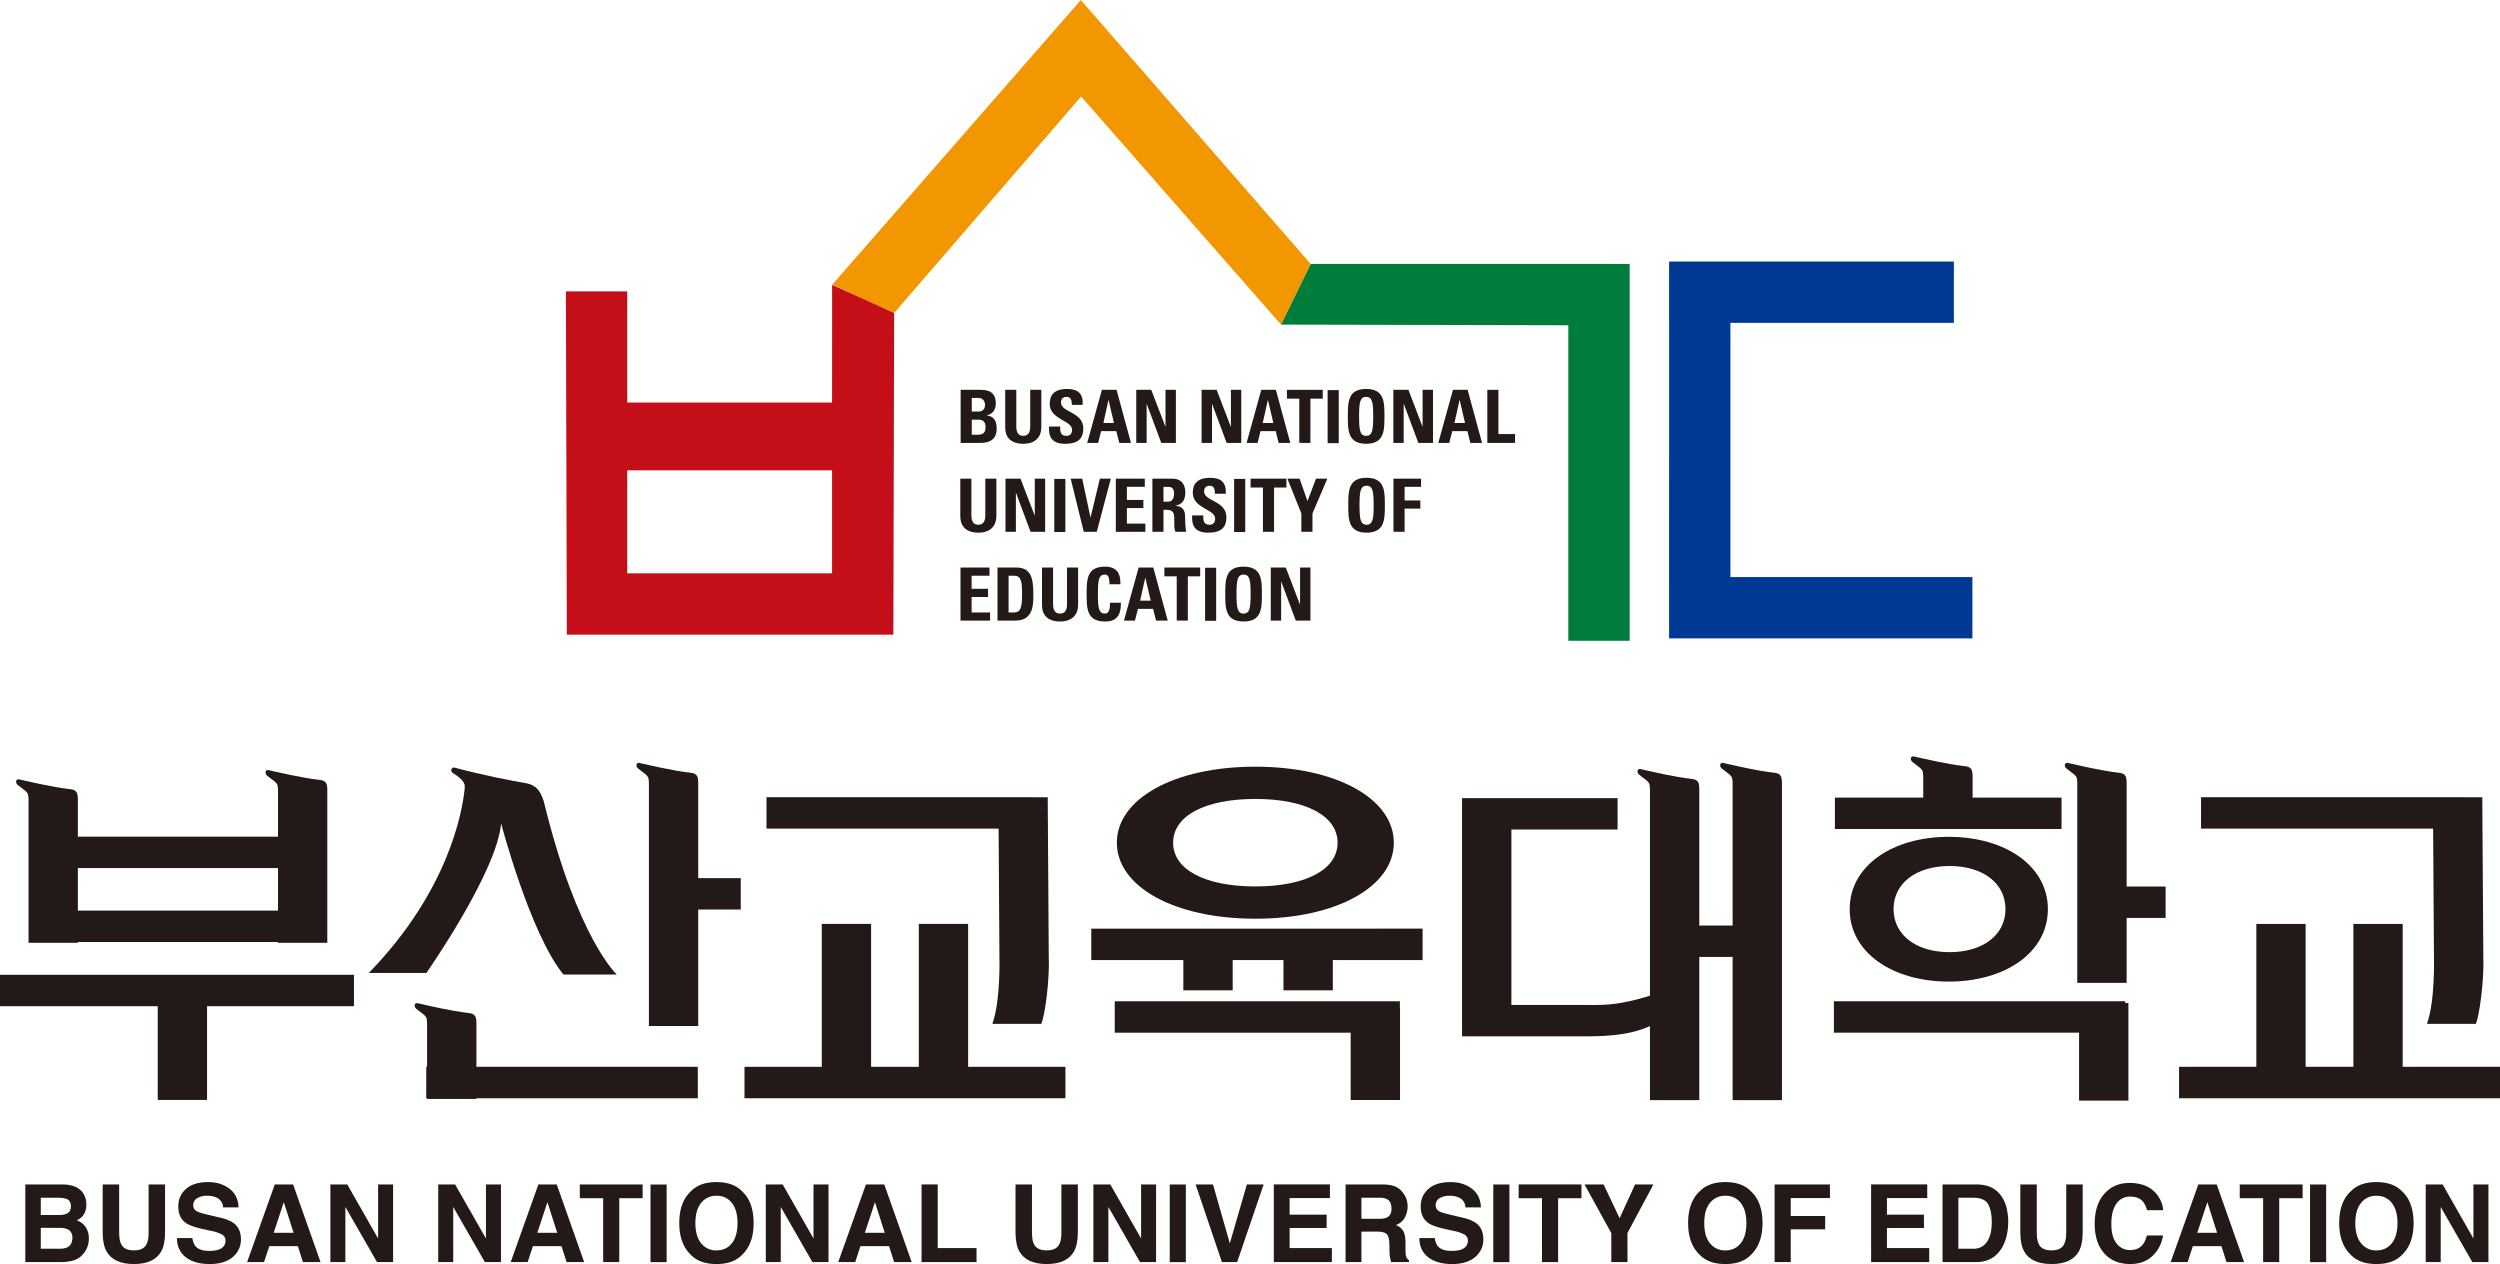<svg xmlns="http://www.w3.org/2000/svg" xml:space="preserve" width="988.892" height="500" viewBox="0 0 988.892 500"><path d="M0 0h-1.979v-5.735h-1.914V0h-1.98v-5.735h-3.101v-1.261H3.904v1.261H0Z" style="fill:#231916;fill-opacity:1;fill-rule:nonzero;stroke:none" transform="matrix(9.858 0 0 -9.858 382.952 365.452)"/><path d="M0 0h6.329v-3.761h1.979V0h5.895v1.259H0Z" style="fill:#231916;fill-opacity:1;fill-rule:nonzero;stroke:none" transform="matrix(9.858 0 0 -9.858 0 398.002)"/><path d="M0 0h-11.442v-1.26h9.467v-2.701H.006v3.685H0Z" style="fill:#231916;fill-opacity:1;fill-rule:nonzero;stroke:none" transform="matrix(9.858 0 0 -9.858 553.735 396.067)"/><path d="M0 0h-11.689v-1.26h9.838v-2.726h1.98V-.07H0Z" style="fill:#231916;fill-opacity:1;fill-rule:nonzero;stroke:none" transform="matrix(9.858 0 0 -9.858 840.639 396.067)"/><path d="M0 0h-3.568v.852s.005.224-.06.291c-.06.112-.273.12-.273.12-.735.087-1.558.286-2.025.388 0 0-.093.028-.118-.065-.014-.047.001-.097.057-.154.293-.226.348-.253.4-.344.042-.074.038-.274.038-.274V0h-3.545v-1.259H0Z" style="fill:#231916;fill-opacity:1;fill-rule:nonzero;stroke:none" transform="matrix(9.858 0 0 -9.858 815.455 315.498)"/><path d="M0 0h3.694v-1.216h1.98V0h2.037v-1.216h1.981V0h3.602v1.26H0Z" style="fill:#231916;fill-opacity:1;fill-rule:nonzero;stroke:none" transform="matrix(9.858 0 0 -9.858 431.665 379.749)"/><path d="M0 0c2.015 0 3.299-.675 3.299-1.757 0-1.079-1.284-1.754-3.299-1.754-2.018 0-3.3.675-3.3 1.754C-3.3-.675-2.018 0 0 0m0-4.806c3.273 0 5.555 1.297 5.555 3.049C5.555-.003 3.273 1.294 0 1.294c-3.274 0-5.558-1.297-5.558-3.051 0-1.752 2.284-3.049 5.558-3.049" style="fill:#231916;fill-opacity:1;fill-rule:nonzero;stroke:none" transform="matrix(9.858 0 0 -9.858 496.57 316.027)"/><path d="M0 0c0-1.032-.898-1.728-2.245-1.728-1.346 0-2.246.696-2.246 1.728 0 1.034.9 1.729 2.246 1.729C-.898 1.729 0 1.034 0 0m-6.252-.003c0-1.737 1.713-2.906 3.975-2.906 2.264 0 3.978 1.169 3.978 2.906C1.701 1.733-.013 2.9-2.277 2.9c-2.262 0-3.975-1.167-3.975-2.903" style="fill:#231916;fill-opacity:1;fill-rule:nonzero;stroke:none" transform="matrix(9.858 0 0 -9.858 793.284 359.599)"/><path d="M0 0h2.311S5.138 4.038 5.31 6.001c0 0 1.166-4.446 2.504-6.065h2.138S8.365 1.381 7.024 6.874c0 0-.08.288-.228.475-.184.228-.492.265-.492.265-.622.113-1.627.298-2.833.617 0 0-.126.052-.158-.068-.025-.095.076-.15.076-.15.174-.109.225-.153.34-.263 0 0 .116-.126.12-.235.005-.095-.004-.141-.004-.141C3.749 6.451 3.196 3.288 0 0" style="fill:#231916;fill-opacity:1;fill-rule:nonzero;stroke:none" transform="matrix(9.858 0 0 -9.858 145.878 384.86)"/><path d="M16.636 156.813h-59.393v12.628h59.393zm-74.313 34.772c.318-.547.289-2.011.289-2.011v-42.306h14.631v.237h59.393v-.237h14.631v45.3s.045 1.679-.428 2.152c-.444.843-2.026.902-2.026.902-5.427.636-11.52 2.114-14.972 2.868 0 0-.68.215-.873-.48-.103-.355.015-.717.422-1.146 2.166-1.671 2.58-1.87 2.965-2.543.31-.548.28-2.004.28-2.004v-13.56h-59.392v11.076s.03 1.663-.436 2.144c-.45.85-2.026.894-2.026.894-5.427.644-11.511 2.122-14.972 2.884 0 0-.68.192-.872-.48-.096-.363.015-.733.429-1.162 2.166-1.656 2.573-1.87 2.957-2.528" style="fill:#231916;fill-opacity:1;fill-rule:nonzero;stroke:none;stroke-width:7.394" transform="matrix(1.333 0 0 -1.333 87.792 569.227)"/><path d="M0 0s.005.225-.058.29C-.12.404-.332.411-.332.411c-.734.087-1.558.286-2.025.39 0 0-.092.027-.119-.067-.011-.047.002-.097.059-.155.292-.225.348-.253.4-.344.042-.073.038-.271.038-.271v-1.715h-.034v-1.261h.034v-.026H0v.026h8.884v1.261H0Z" style="fill:#231916;fill-opacity:1;fill-rule:nonzero;stroke:none" transform="matrix(9.858 0 0 -9.858 188.448 404.73)"/><path d="M0 0s.005.225-.058.291C-.12.402-.331.41-.331.41c-.734.088-1.559.287-2.026.391 0 0-.093.027-.119-.067-.012-.046.001-.097.06-.155.292-.225.346-.252.398-.343.043-.074.039-.271.039-.271v-9.719H0v4.673h1.706v1.259H0Z" style="fill:#231916;fill-opacity:1;fill-rule:nonzero;stroke:none" transform="matrix(9.858 0 0 -9.858 276.189 309.684)"/><path d="M0 0c-.734.088-1.559.287-2.026.391 0 0-.091.027-.118-.067-.013-.047.002-.097.059-.155.292-.225.346-.252.399-.343.042-.074.039-.271.039-.271v-5.689h-1.337v5.477s.004.223-.058.291c-.062.112-.274.119-.274.119-.737.088-1.559.288-2.026.392 0 0-.093.024-.119-.068-.012-.047.002-.097.06-.154.29-.226.346-.253.398-.344.044-.074.039-.272.039-.272v-8.256c-1.206-.372-1.778-.374-2.412-.372v.002h-3.148v7.038h4.261v1.259h-6.24v-.224h-.001v-9.316h.001v-.018h5.127c1.466.01 2.055.261 2.412.411v-2.969h1.98v5.744h1.337v-5.744H.332V-.41s.006.224-.059.291C.213-.008 0 0 0 0" style="fill:#231916;fill-opacity:1;fill-rule:nonzero;stroke:none" transform="matrix(9.858 0 0 -9.858 701.587 305.64)"/><path d="M0 0s.004.225-.059.291C-.12.402-.333.41-.333.41c-.734.088-1.559.287-2.024.391 0 0-.093.027-.119-.067-.013-.046.002-.097.058-.155.292-.225.349-.252.4-.343.042-.074.037-.271.037-.271v-7.989H0v2.607h1.564v1.259H0Z" style="fill:#231916;fill-opacity:1;fill-rule:nonzero;stroke:none" transform="matrix(9.858 0 0 -9.858 841.208 309.684)"/><path d="M0 0s.055-1.771-.283-2.712h1.966c.139.333.338 1.747.296 2.712l-.041 6.38h-.636v.002H-9.347v-1.26h9.314z" style="fill:#231916;fill-opacity:1;fill-rule:nonzero;stroke:none" transform="matrix(9.858 0 0 -9.858 395.333 378.256)"/><path d="M0 0v5.735h-1.979V0h-1.916v5.735h-1.978V0h-3.101v-1.261H3.904V0Z" style="fill:#231916;fill-opacity:1;fill-rule:nonzero;stroke:none" transform="matrix(9.858 0 0 -9.858 950.406 421.991)"/><path d="M0 0s.057-1.771-.281-2.712h1.965c.137.333.336 1.747.297 2.712l-.042 6.38h-.636v.002H-9.346v-1.26h9.313z" style="fill:#231916;fill-opacity:1;fill-rule:nonzero;stroke:none" transform="matrix(9.858 0 0 -9.858 962.767 378.256)"/><path d="M0 0v15.122h-12.801c-1.195-2.434 0 0-1.189-2.434l11.529-.027V0Z" style="fill:#007d3c;fill-opacity:1;fill-rule:nonzero;stroke:none" transform="matrix(9.858 0 0 -9.858 644.624 253.471)"/><path d="M0 0v2.461h-11.427V0h.002l-.002-11.81v-.852H.744v2.46h-9.71V0Z" style="fill:#003994;fill-opacity:1;fill-rule:nonzero;stroke:none" transform="matrix(9.858 0 0 -9.858 772.865 127.704)"/><path d="m0 0-9.221 10.59-9.973-11.42.004-.001c1.853-.874 1.32-.626 2.487-1.127l7.494 8.676 8.02-9.153z" style="fill:#f39700;fill-opacity:1;fill-rule:nonzero;stroke:none" transform="matrix(9.858 0 0 -9.858 518.434 104.397)"/><path d="M181.053 256.892h-60.79v30.565h60.79zm0 50.69h-60.79v32.983h-18.195l.273-101.868h96.9l.23 95.435v.03c-18.403 8.325.014-.015-18.403 8.325z" style="fill:#c50f18;fill-opacity:1;fill-rule:nonzero;stroke:none;stroke-width:7.394" transform="matrix(1.333 0 0 -1.333 87.792 569.227)"/><path d="M0 0c.189 0 .657.024.657.563 0 .292-.082.497-.398.541v.005c.242.048.363.225.363.468 0 .456-.28.553-.619.553h-.792V0Zm-.342 1.804h.274c.15 0 .257-.116.257-.273 0-.206-.136-.271-.235-.271h-.296zm0-.871h.258C.141.933.212.817.212.629.212.33 0 .328-.096.328h-.246z" style="fill:#231916;fill-opacity:1;fill-rule:nonzero;stroke:none" transform="matrix(9.858 0 0 -9.858 387.766 175.194)"/><path d="M0 0v-1.511c0-.318-.181-.654-.723-.654-.49 0-.726.253-.726.654V0h.445v-1.48c0-.263.113-.367.275-.367.194 0 .284.13.284.367V0Z" style="fill:#231916;fill-opacity:1;fill-rule:nonzero;stroke:none" transform="matrix(9.858 0 0 -9.858 411.9 154.198)"/><path d="M0 0c-.552 0-.655.324-.631.693h.445c0-.204.009-.375.254-.375.151 0 .225.098.225.243 0 .382-.898.407-.898 1.042 0 .332.16.597.702.597.433 0 .65-.193.62-.639H.283c0 .16-.026.322-.207.322-.143 0-.228-.08-.228-.228 0-.404.895-.368.895-1.039C.743.065.339 0 0 0" style="fill:#231916;fill-opacity:1;fill-rule:nonzero;stroke:none" transform="matrix(9.858 0 0 -9.858 421.181 175.54)"/><path d="m0 0 .121.473h.608L.849 0h.468L.739 2.13H.151L-.439 0Zm.635.799H.211l.202.921h.006z" style="fill:#231916;fill-opacity:1;fill-rule:nonzero;stroke:none" transform="matrix(9.858 0 0 -9.858 434.38 175.194)"/><path d="M0 0v2.13h.601L1.169.655h.004V2.13h.417V0h-.587l-.58 1.558H.416V0Z" style="fill:#231916;fill-opacity:1;fill-rule:nonzero;stroke:none" transform="matrix(9.858 0 0 -9.858 449.456 175.194)"/><path d="M0 0v2.13h.604L1.169.655h.007V2.13h.415V0h-.586L.423 1.558H.417V0Z" style="fill:#231916;fill-opacity:1;fill-rule:nonzero;stroke:none" transform="matrix(9.858 0 0 -9.858 475.305 175.194)"/><path d="m0 0 .118.473h.611L.846 0h.467L.735 2.13H.149L-.44 0Zm.633.799H.207l.205.921h.006z" style="fill:#231916;fill-opacity:1;fill-rule:nonzero;stroke:none" transform="matrix(9.858 0 0 -9.858 497.437 175.194)"/><path d="M0 0v-.354h-.495V-2.13h-.447v1.776h-.496V0Z" style="fill:#231916;fill-opacity:1;fill-rule:nonzero;stroke:none" transform="matrix(9.858 0 0 -9.858 523.228 154.198)"/><path d="M328.103 311.271h3.298v-15.748h-3.298Z" style="fill:#231916;fill-opacity:1;fill-rule:nonzero;stroke:none;stroke-width:7.394" transform="matrix(1.333 0 0 -1.333 87.792 569.227)"/><path d="M0 0c.734 0 .734.542.734 1.101C.734 1.664.734 2.2 0 2.2c-.735 0-.735-.536-.735-1.099C-.735.542-.735 0 0 0m0 .318c-.251 0-.283.236-.283.783 0 .545.032.782.283.782s.283-.237.283-.782C.283.554.251.318 0 .318" style="fill:#231916;fill-opacity:1;fill-rule:nonzero;stroke:none" transform="matrix(9.858 0 0 -9.858 540.392 175.54)"/><path d="M0 0v2.13h.603L1.169.655h.004V2.13h.417V0h-.587L.421 1.558H.414V0Z" style="fill:#231916;fill-opacity:1;fill-rule:nonzero;stroke:none" transform="matrix(9.858 0 0 -9.858 551.155 175.194)"/><path d="m0 0 .122.473h.607L.848 0h.469L.738 2.13H.15L-.439 0Zm.635.799H.21l.204.921h.005z" style="fill:#231916;fill-opacity:1;fill-rule:nonzero;stroke:none" transform="matrix(9.858 0 0 -9.858 573.25 175.194)"/><path d="M0 0v2.13h.444V.354h.668V0Z" style="fill:#231916;fill-opacity:1;fill-rule:nonzero;stroke:none" transform="matrix(9.858 0 0 -9.858 588.325 175.194)"/><path d="M0 0v-1.51c0-.32-.179-.656-.722-.656-.489 0-.725.256-.725.656V0h.445v-1.481c0-.261.111-.367.273-.367.197 0 .285.132.285.367V0Z" style="fill:#231916;fill-opacity:1;fill-rule:nonzero;stroke:none" transform="matrix(9.858 0 0 -9.858 394.12 189.345)"/><path d="M0 0v2.131h.603L1.169.656h.006v1.475h.416V0h-.586L.423 1.558H.417V0Z" style="fill:#231916;fill-opacity:1;fill-rule:nonzero;stroke:none" transform="matrix(9.858 0 0 -9.858 397.73 210.352)"/><path d="M246.989 284.913h3.29v-15.755h-3.29z" style="fill:#231916;fill-opacity:1;fill-rule:nonzero;stroke:none;stroke-width:7.394" transform="matrix(1.333 0 0 -1.333 87.792 569.227)"/><path d="M0 0h.463l.33-1.548H.8L1.171 0h.44l-.564-2.131H.526Z" style="fill:#231916;fill-opacity:1;fill-rule:nonzero;stroke:none" transform="matrix(9.858 0 0 -9.858 423.511 189.345)"/><path d="M0 0v2.131h1.163v-.327H.444v-.525h.662V.951H.444V.329h.741V0Z" style="fill:#231916;fill-opacity:1;fill-rule:nonzero;stroke:none" transform="matrix(9.858 0 0 -9.858 441.37 210.352)"/><path d="M0 0h.115c.342 0 .319-.214.319-.468 0-.14-.011-.284.047-.415h.437c-.041.09-.051.491-.051.627 0 .384-.288.408-.386.418v.006C.771.215.877.42.877.69c0 .365-.195.558-.5.558h-.822V-.883H0Zm0 .921h.198c.141 0 .228-.076.228-.28C.426.505.374.327.198.327H0Z" style="fill:#231916;fill-opacity:1;fill-rule:nonzero;stroke:none" transform="matrix(9.858 0 0 -9.858 460.219 201.65)"/><path d="M0 0c-.551 0-.656.324-.631.694h.444c0-.203.009-.376.255-.376.15 0 .224.099.224.245 0 .383-.898.406-.898 1.04 0 .333.161.599.703.599.435 0 .649-.195.621-.639H.282c0 .158-.024.32-.205.32-.145 0-.229-.078-.229-.228 0-.404.895-.367.895-1.037C.743.065.34 0 0 0" style="fill:#231916;fill-opacity:1;fill-rule:nonzero;stroke:none" transform="matrix(9.858 0 0 -9.858 477.788 210.699)"/><path d="M300.355 284.913h3.298v-15.755h-3.298z" style="fill:#231916;fill-opacity:1;fill-rule:nonzero;stroke:none;stroke-width:7.394" transform="matrix(1.333 0 0 -1.333 87.792 569.227)"/><path d="M0 0v-.354h-.496v-1.777h-.446v1.777h-.496V0Z" style="fill:#231916;fill-opacity:1;fill-rule:nonzero;stroke:none" transform="matrix(9.858 0 0 -9.858 508.854 189.345)"/><path d="m0 0-.559 1.394h.489l.317-.9.34.9h.456L.446 0v-.737H0Z" style="fill:#231916;fill-opacity:1;fill-rule:nonzero;stroke:none" transform="matrix(9.858 0 0 -9.858 514.756 203.084)"/><path d="M0 0c.733 0 .733.542.733 1.102 0 .563 0 1.1-.733 1.1-.734 0-.734-.537-.734-1.1C-.734.542-.734 0 0 0m0 .318c-.25 0-.283.239-.283.784 0 .544.033.781.283.781.251 0 .285-.237.285-.781C.285.557.251.318 0 .318" style="fill:#231916;fill-opacity:1;fill-rule:nonzero;stroke:none" transform="matrix(9.858 0 0 -9.858 540.556 210.699)"/><path d="M0 0v2.131h1.107v-.327h-.66v-.547h.632V.93H.447V0Z" style="fill:#231916;fill-opacity:1;fill-rule:nonzero;stroke:none" transform="matrix(9.858 0 0 -9.858 551.194 210.352)"/><path d="M0 0v2.13h1.163v-.329H.446v-.524h.66V.948h-.66V.326h.742V0Z" style="fill:#231916;fill-opacity:1;fill-rule:nonzero;stroke:none" transform="matrix(9.858 0 0 -9.858 379.93 245.481)"/><path d="M0 0h.725c.762 0 .712.749.712 1.076 0 .663-.11 1.054-.694 1.054H0Zm.444 1.801h.231c.31 0 .31-.345.31-.737C.985.529.931.326.66.326H.444Z" style="fill:#231916;fill-opacity:1;fill-rule:nonzero;stroke:none" transform="matrix(9.858 0 0 -9.858 394.572 245.481)"/><path d="M0 0v-1.512c0-.317-.181-.654-.725-.654-.488 0-.724.254-.724.654V0h.444v-1.481c0-.263.112-.367.275-.367.195 0 .284.13.284.367V0Z" style="fill:#231916;fill-opacity:1;fill-rule:nonzero;stroke:none" transform="matrix(9.858 0 0 -9.858 426.457 224.484)"/><path d="M0 0c0 .563 0 1.101.734 1.101.454 0 .638-.252.62-.709H.916c0 .283-.05.39-.182.39C.482.782.452.545.452 0c0-.546.03-.782.282-.782.206 0 .197.267.204.433h.439c0-.569-.226-.752-.643-.752C0-1.101 0-.558 0 0" style="fill:#231916;fill-opacity:1;fill-rule:nonzero;stroke:none" transform="matrix(9.858 0 0 -9.858 429.826 234.987)"/><path d="m0 0 .122.472h.607L.847 0h.469L.738 2.13H.15L-.44 0Zm.635.799H.21l.204.921h.004z" style="fill:#231916;fill-opacity:1;fill-rule:nonzero;stroke:none" transform="matrix(9.858 0 0 -9.858 448.926 245.481)"/><path d="M0 0v-.354h-.496V-2.13h-.446v1.776h-.495V0Z" style="fill:#231916;fill-opacity:1;fill-rule:nonzero;stroke:none" transform="matrix(9.858 0 0 -9.858 474.746 224.484)"/><path d="M291.742 258.556h3.282v-15.749h-3.282z" style="fill:#231916;fill-opacity:1;fill-rule:nonzero;stroke:none;stroke-width:7.394" transform="matrix(1.333 0 0 -1.333 87.792 569.227)"/><path d="M0 0c.734 0 .734.543.734 1.101 0 .562 0 1.1-.734 1.1-.736 0-.736-.538-.736-1.1C-.736.543-.736 0 0 0m0 .318c-.252 0-.284.237-.284.783 0 .545.032.782.284.782.25 0 .282-.237.282-.782C.282.555.25.318 0 .318" style="fill:#231916;fill-opacity:1;fill-rule:nonzero;stroke:none" transform="matrix(9.858 0 0 -9.858 491.91 245.837)"/><path d="M0 0v2.13h.603L1.169.654h.007V2.13h.416V0h-.588L.423 1.558H.417V0Z" style="fill:#231916;fill-opacity:1;fill-rule:nonzero;stroke:none" transform="matrix(9.858 0 0 -9.858 502.655 245.481)"/><path d="M0 0v-.839h.75c.135 0 .239.02.314.056.135.068.204.198.204.392 0 .163-.067.276-.198.338A.783.783 0 0 1 .76 0Zm0 1.208V.515h.754c.135 0 .244.026.327.077.085.054.127.145.127.277 0 .147-.056.242-.167.289-.096.033-.218.05-.367.05zm1.686.203a.804.804 0 0 0 .142-.475.693.693 0 0 0-.145-.459A.705.705 0 0 0 1.444.3a.7.7 0 0 0 .362-.276.823.823 0 0 0 .122-.456.915.915 0 0 0-.14-.498.905.905 0 0 0-.219-.246.897.897 0 0 0-.351-.155 2.089 2.089 0 0 0-.439-.043h-1.4v3.116H.88c.379-.006.648-.116.806-.331" style="fill:#231916;fill-opacity:1;fill-rule:nonzero;stroke:none" transform="matrix(9.858 0 0 -9.858 16.135 485.684)"/><path d="M0 0h.661v-1.915c0-.215.025-.371.076-.469.078-.176.251-.262.516-.262.264 0 .435.086.514.262.049.098.076.254.076.469V0h.66v-1.913c0-.332-.052-.589-.154-.775-.191-.338-.557-.506-1.096-.506s-.904.168-1.099.506C.052-2.502 0-2.245 0-1.913Z" style="fill:#231916;fill-opacity:1;fill-rule:nonzero;stroke:none" transform="matrix(9.858 0 0 -9.858 40.616 468.51)"/><path d="M0 0a.657.657 0 0 1 .118-.322C.226-.451.41-.515.671-.515c.156 0 .283.017.38.05.184.066.277.187.277.364a.27.27 0 0 1-.137.241 1.559 1.559 0 0 1-.43.146L.425.359c-.33.075-.555.153-.679.24-.21.143-.313.367-.313.673 0 .279.102.51.306.695.203.184.503.278.899.278.33 0 .611-.088.844-.262.234-.173.356-.424.368-.754h-.622a.436.436 0 0 1-.249.391.86.86 0 0 1-.385.076.736.736 0 0 1-.407-.099.32.32 0 0 1-.154-.281c0-.109.05-.191.151-.246.065-.036.202-.08.411-.128l.544-.13c.237-.056.415-.132.533-.226.184-.147.275-.358.275-.638a.9.9 0 0 0-.327-.709c-.219-.188-.528-.282-.928-.282-.407 0-.728.092-.962.276-.233.188-.35.442-.35.767z" style="fill:#231916;fill-opacity:1;fill-rule:nonzero;stroke:none" transform="matrix(9.858 0 0 -9.858 76.111 489.718)"/><path d="M0 0h.799L.406 1.23Zm.044 1.941H.78l1.1-3.116h-.705L.97-.534H-.175l-.212-.641h-.679z" style="fill:#231916;fill-opacity:1;fill-rule:nonzero;stroke:none" transform="matrix(9.858 0 0 -9.858 108.256 487.648)"/><path d="M0 0h.677l1.238-2.17V0h.601v-3.116h-.645L.601-.903v-2.213H0Z" style="fill:#231916;fill-opacity:1;fill-rule:nonzero;stroke:none" transform="matrix(9.858 0 0 -9.858 130.687 468.51)"/><path d="M0 0h.677l1.238-2.17V0h.602v-3.116h-.646L.602-.903v-2.213H0Z" style="fill:#231916;fill-opacity:1;fill-rule:nonzero;stroke:none" transform="matrix(9.858 0 0 -9.858 173.344 468.51)"/><path d="M0 0h.798L.404 1.23Zm.042 1.941h.737l1.1-3.116h-.706l-.204.641H-.177l-.212-.641h-.68z" style="fill:#231916;fill-opacity:1;fill-rule:nonzero;stroke:none" transform="matrix(9.858 0 0 -9.858 212.545 487.648)"/><path d="M0 0v-.553h-.938v-2.563h-.646v2.563h-.937V0Z" style="fill:#231916;fill-opacity:1;fill-rule:nonzero;stroke:none" transform="matrix(9.858 0 0 -9.858 254.201 468.51)"/><path d="M131.96 52.498h-4.791v23.038h4.79z" style="fill:#231916;fill-opacity:1;fill-rule:nonzero;stroke:none;stroke-width:7.394" transform="matrix(1.333 0 0 -1.333 87.792 569.227)"/><path d="M0 0c.151.189.228.46.228.81 0 .35-.077.619-.228.81a.74.74 0 0 1-.614.286.754.754 0 0 1-.617-.285c-.154-.19-.231-.46-.231-.811 0-.35.077-.621.231-.81a.754.754 0 0 1 .617-.285C-.356-.285-.15-.19 0 0m.403-.471C.168-.712-.171-.833-.616-.833c-.445 0-.785.121-1.02.362-.315.296-.473.723-.473 1.281 0 .569.158.997.473 1.283.235.24.575.362 1.02.362.445 0 .784-.122 1.019-.362.315-.286.471-.714.471-1.283C.874.252.718-.175.403-.471" style="fill:#231916;fill-opacity:1;fill-rule:nonzero;stroke:none" transform="matrix(9.858 0 0 -9.858 289.484 491.787)"/><path d="M0 0h.677l1.238-2.17V0h.601v-3.116h-.645L.601-.903v-2.213H0Z" style="fill:#231916;fill-opacity:1;fill-rule:nonzero;stroke:none" transform="matrix(9.858 0 0 -9.858 302.914 468.51)"/><path d="M0 0h.798L.404 1.23Zm.043 1.941h.736l1.1-3.116h-.705L.97-.534H-.176l-.212-.641h-.681z" style="fill:#231916;fill-opacity:1;fill-rule:nonzero;stroke:none" transform="matrix(9.858 0 0 -9.858 342.106 487.648)"/><path d="M0 0h.648v-2.554h1.558v-.562H0Z" style="fill:#231916;fill-opacity:1;fill-rule:nonzero;stroke:none" transform="matrix(9.858 0 0 -9.858 364.527 468.51)"/><path d="M0 0h.66v-1.915c0-.215.026-.371.075-.469.079-.176.251-.262.517-.262.263 0 .435.086.513.262.05.098.076.254.076.469V0h.66v-1.913c0-.332-.052-.589-.154-.775-.192-.338-.556-.506-1.095-.506-.539 0-.906.168-1.098.506-.102.186-.154.443-.154.775Z" style="fill:#231916;fill-opacity:1;fill-rule:nonzero;stroke:none" transform="matrix(9.858 0 0 -9.858 401.697 468.51)"/><path d="M0 0h.678l1.237-2.17V0h.601v-3.116h-.645L.602-.903v-2.213H0Z" style="fill:#231916;fill-opacity:1;fill-rule:nonzero;stroke:none" transform="matrix(9.858 0 0 -9.858 432.493 468.51)"/><path d="M286.026 52.498h-4.776v23.038h4.776z" style="fill:#231916;fill-opacity:1;fill-rule:nonzero;stroke:none;stroke-width:7.394" transform="matrix(1.333 0 0 -1.333 87.792 569.227)"/><path d="M0 0h.673L-.39-3.116h-.612L-2.057 0h.697l.676-2.364z" style="fill:#231916;fill-opacity:1;fill-rule:nonzero;stroke:none" transform="matrix(9.858 0 0 -9.858 493.21 468.51)"/><path d="M0 0h-1.617v-.666h1.485V-1.2h-1.485v-.806H.079v-.562h-2.33V.548H0Z" style="fill:#231916;fill-opacity:1;fill-rule:nonzero;stroke:none" transform="matrix(9.858 0 0 -9.858 526.058 473.91)"/><path d="M0 0v-.845h.705c.141 0 .245.017.316.052.125.059.187.177.187.355 0 .19-.062.317-.181.382A.648.648 0 0 1 .724 0Zm1.349.454a.77.77 0 0 0 .29-.218 1 1 0 0 0 .158-.262.937.937 0 0 0-.053-.764.625.625 0 0 0-.367-.305.576.576 0 0 0 .304-.245c.058-.105.088-.269.088-.487v-.209c0-.143.005-.239.017-.289a.255.255 0 0 1 .121-.177v-.08h-.715c-.017.07-.032.124-.04.167a1.418 1.418 0 0 0-.026.269l-.004.291c-.004.198-.038.33-.105.396-.067.065-.191.1-.375.1H0v-1.223h-.635V.534H.856c.212-.004.377-.031.493-.08" style="fill:#231916;fill-opacity:1;fill-rule:nonzero;stroke:none" transform="matrix(9.858 0 0 -9.858 538.515 473.776)"/><path d="M0 0a.657.657 0 0 1 .118-.322C.227-.451.41-.515.67-.515c.156 0 .283.017.381.05.183.066.276.187.276.364A.272.272 0 0 1 1.19.14a1.537 1.537 0 0 1-.429.146L.425.359c-.329.075-.557.153-.679.24-.209.143-.312.367-.312.673 0 .279.1.51.304.695.205.184.504.278.901.278.33 0 .61-.088.844-.262.233-.173.354-.424.367-.754h-.621a.44.44 0 0 1-.25.391.865.865 0 0 1-.384.076.74.74 0 0 1-.408-.099.316.316 0 0 1-.153-.281c0-.109.05-.191.15-.246.065-.036.201-.08.412-.128l.542-.13c.237-.056.417-.132.535-.226.184-.147.274-.358.274-.638a.894.894 0 0 0-.328-.709c-.218-.188-.526-.282-.927-.282-.407 0-.728.092-.961.276C-.504-.579-.62-.325-.62 0Z" style="fill:#231916;fill-opacity:1;fill-rule:nonzero;stroke:none" transform="matrix(9.858 0 0 -9.858 567.55 489.718)"/><path d="M382.046 52.498h-4.783v23.038h4.783z" style="fill:#231916;fill-opacity:1;fill-rule:nonzero;stroke:none;stroke-width:7.394" transform="matrix(1.333 0 0 -1.333 87.792 569.227)"/><path d="M0 0v-.553h-.938v-2.563h-.646v2.563h-.937V0Z" style="fill:#231916;fill-opacity:1;fill-rule:nonzero;stroke:none" transform="matrix(9.858 0 0 -9.858 625.563 468.51)"/><path d="M0 0h.736L-.305-1.949v-1.167h-.648v1.162L-2.029 0h.767l.642-1.356z" style="fill:#231916;fill-opacity:1;fill-rule:nonzero;stroke:none" transform="matrix(9.858 0 0 -9.858 646.762 468.51)"/><path d="M0 0c.151.189.228.46.228.81 0 .35-.077.619-.228.81a.746.746 0 0 1-.615.286.755.755 0 0 1-.618-.285c-.154-.19-.23-.46-.23-.811 0-.35.076-.621.23-.81a.755.755 0 0 1 .618-.285c.258 0 .462.095.615.285m.403-.471C.168-.712-.173-.833-.617-.833c-.445 0-.784.121-1.02.362-.316.296-.473.723-.473 1.281 0 .569.157.997.473 1.283.236.24.575.362 1.02.362.444 0 .785-.122 1.02-.362.313-.286.471-.714.471-1.283C.874.252.716-.175.403-.471" style="fill:#231916;fill-opacity:1;fill-rule:nonzero;stroke:none" transform="matrix(9.858 0 0 -9.858 688.552 491.787)"/><path d="M0 0h2.219v-.548H.647v-.719h1.381v-.535H.647v-1.314H0Z" style="fill:#231916;fill-opacity:1;fill-rule:nonzero;stroke:none" transform="matrix(9.858 0 0 -9.858 701.963 468.51)"/><path d="M0 0h-1.617v-.666h1.485V-1.2h-1.485v-.806H.079v-.562h-2.331V.548H0Z" style="fill:#231916;fill-opacity:1;fill-rule:nonzero;stroke:none" transform="matrix(9.858 0 0 -9.858 762.333 473.91)"/><path d="M0 0v-2.047h.6c.306 0 .52.153.642.457.065.168.098.366.098.599 0 .318-.05.564-.148.735C1.092-.086.896 0 .6 0Zm1.188.466c.22-.07.396-.202.533-.395a1.39 1.39 0 0 0 .22-.502c.039-.18.06-.353.06-.516 0-.414-.084-.765-.249-1.053-.226-.388-.574-.582-1.044-.582H-.635V.534H.708c.193-.002.354-.025.48-.068" style="fill:#231916;fill-opacity:1;fill-rule:nonzero;stroke:none" transform="matrix(9.858 0 0 -9.858 774.646 473.776)"/><path d="M0 0h.66v-1.915c0-.215.026-.371.075-.469.079-.176.251-.262.517-.262.263 0 .435.086.513.262.051.098.078.254.078.469V0h.66v-1.913c0-.332-.052-.589-.155-.775-.193-.338-.557-.506-1.096-.506s-.906.168-1.098.506C.052-2.502 0-2.245 0-1.913Z" style="fill:#231916;fill-opacity:1;fill-rule:nonzero;stroke:none" transform="matrix(9.858 0 0 -9.858 799.147 468.51)"/><path d="M0 0c.252.256.57.384.959.384.52 0 .899-.172 1.14-.515.132-.192.205-.386.213-.58h-.647a.916.916 0 0 1-.16.342c-.116.137-.289.205-.518.205A.642.642 0 0 1 .435-.45C.3-.641.233-.912.233-1.262c0-.349.071-.612.212-.786a.67.67 0 0 1 .541-.262c.223 0 .393.076.511.226.066.08.118.201.162.361h.648a1.412 1.412 0 0 0-.429-.828c-.231-.213-.524-.319-.883-.319-.443 0-.793.142-1.048.43-.254.288-.382.682-.382 1.185 0 .542.146.962.435 1.255" style="fill:#231916;fill-opacity:1;fill-rule:nonzero;stroke:none" transform="matrix(9.858 0 0 -9.858 832.86 471.705)"/><path d="M0 0h.797L.405 1.23Zm.043 1.941H.78l1.099-3.116h-.705l-.206.641H-.177l-.21-.641h-.681z" style="fill:#231916;fill-opacity:1;fill-rule:nonzero;stroke:none" transform="matrix(9.858 0 0 -9.858 869.144 487.648)"/><path d="M0 0v-.553h-.938v-2.563h-.646v2.563h-.938V0Z" style="fill:#231916;fill-opacity:1;fill-rule:nonzero;stroke:none" transform="matrix(9.858 0 0 -9.858 910.81 468.51)"/><path d="M624.406 52.498h-4.776v23.038h4.776z" style="fill:#231916;fill-opacity:1;fill-rule:nonzero;stroke:none;stroke-width:7.394" transform="matrix(1.333 0 0 -1.333 87.792 569.227)"/><path d="M0 0c.152.189.229.46.229.81 0 .35-.077.619-.229.81a.742.742 0 0 1-.613.286.75.75 0 0 1-.618-.285c-.155-.19-.232-.46-.232-.811 0-.35.077-.621.232-.81a.75.75 0 0 1 .618-.285c.257 0 .461.095.613.285m.404-.471C.17-.712-.171-.833-.616-.833c-.446 0-.785.121-1.02.362-.316.296-.473.723-.473 1.281 0 .569.157.997.473 1.283.235.24.574.362 1.02.362.445 0 .786-.122 1.02-.362.314-.286.471-.714.471-1.283C.875.252.718-.175.404-.471" style="fill:#231916;fill-opacity:1;fill-rule:nonzero;stroke:none" transform="matrix(9.858 0 0 -9.858 946.083 491.787)"/><path d="M0 0h.677l1.237-2.17V0h.602v-3.116H1.87L.601-.903v-2.213H0Z" style="fill:#231916;fill-opacity:1;fill-rule:nonzero;stroke:none" transform="matrix(9.858 0 0 -9.858 959.513 468.51)"/></svg>